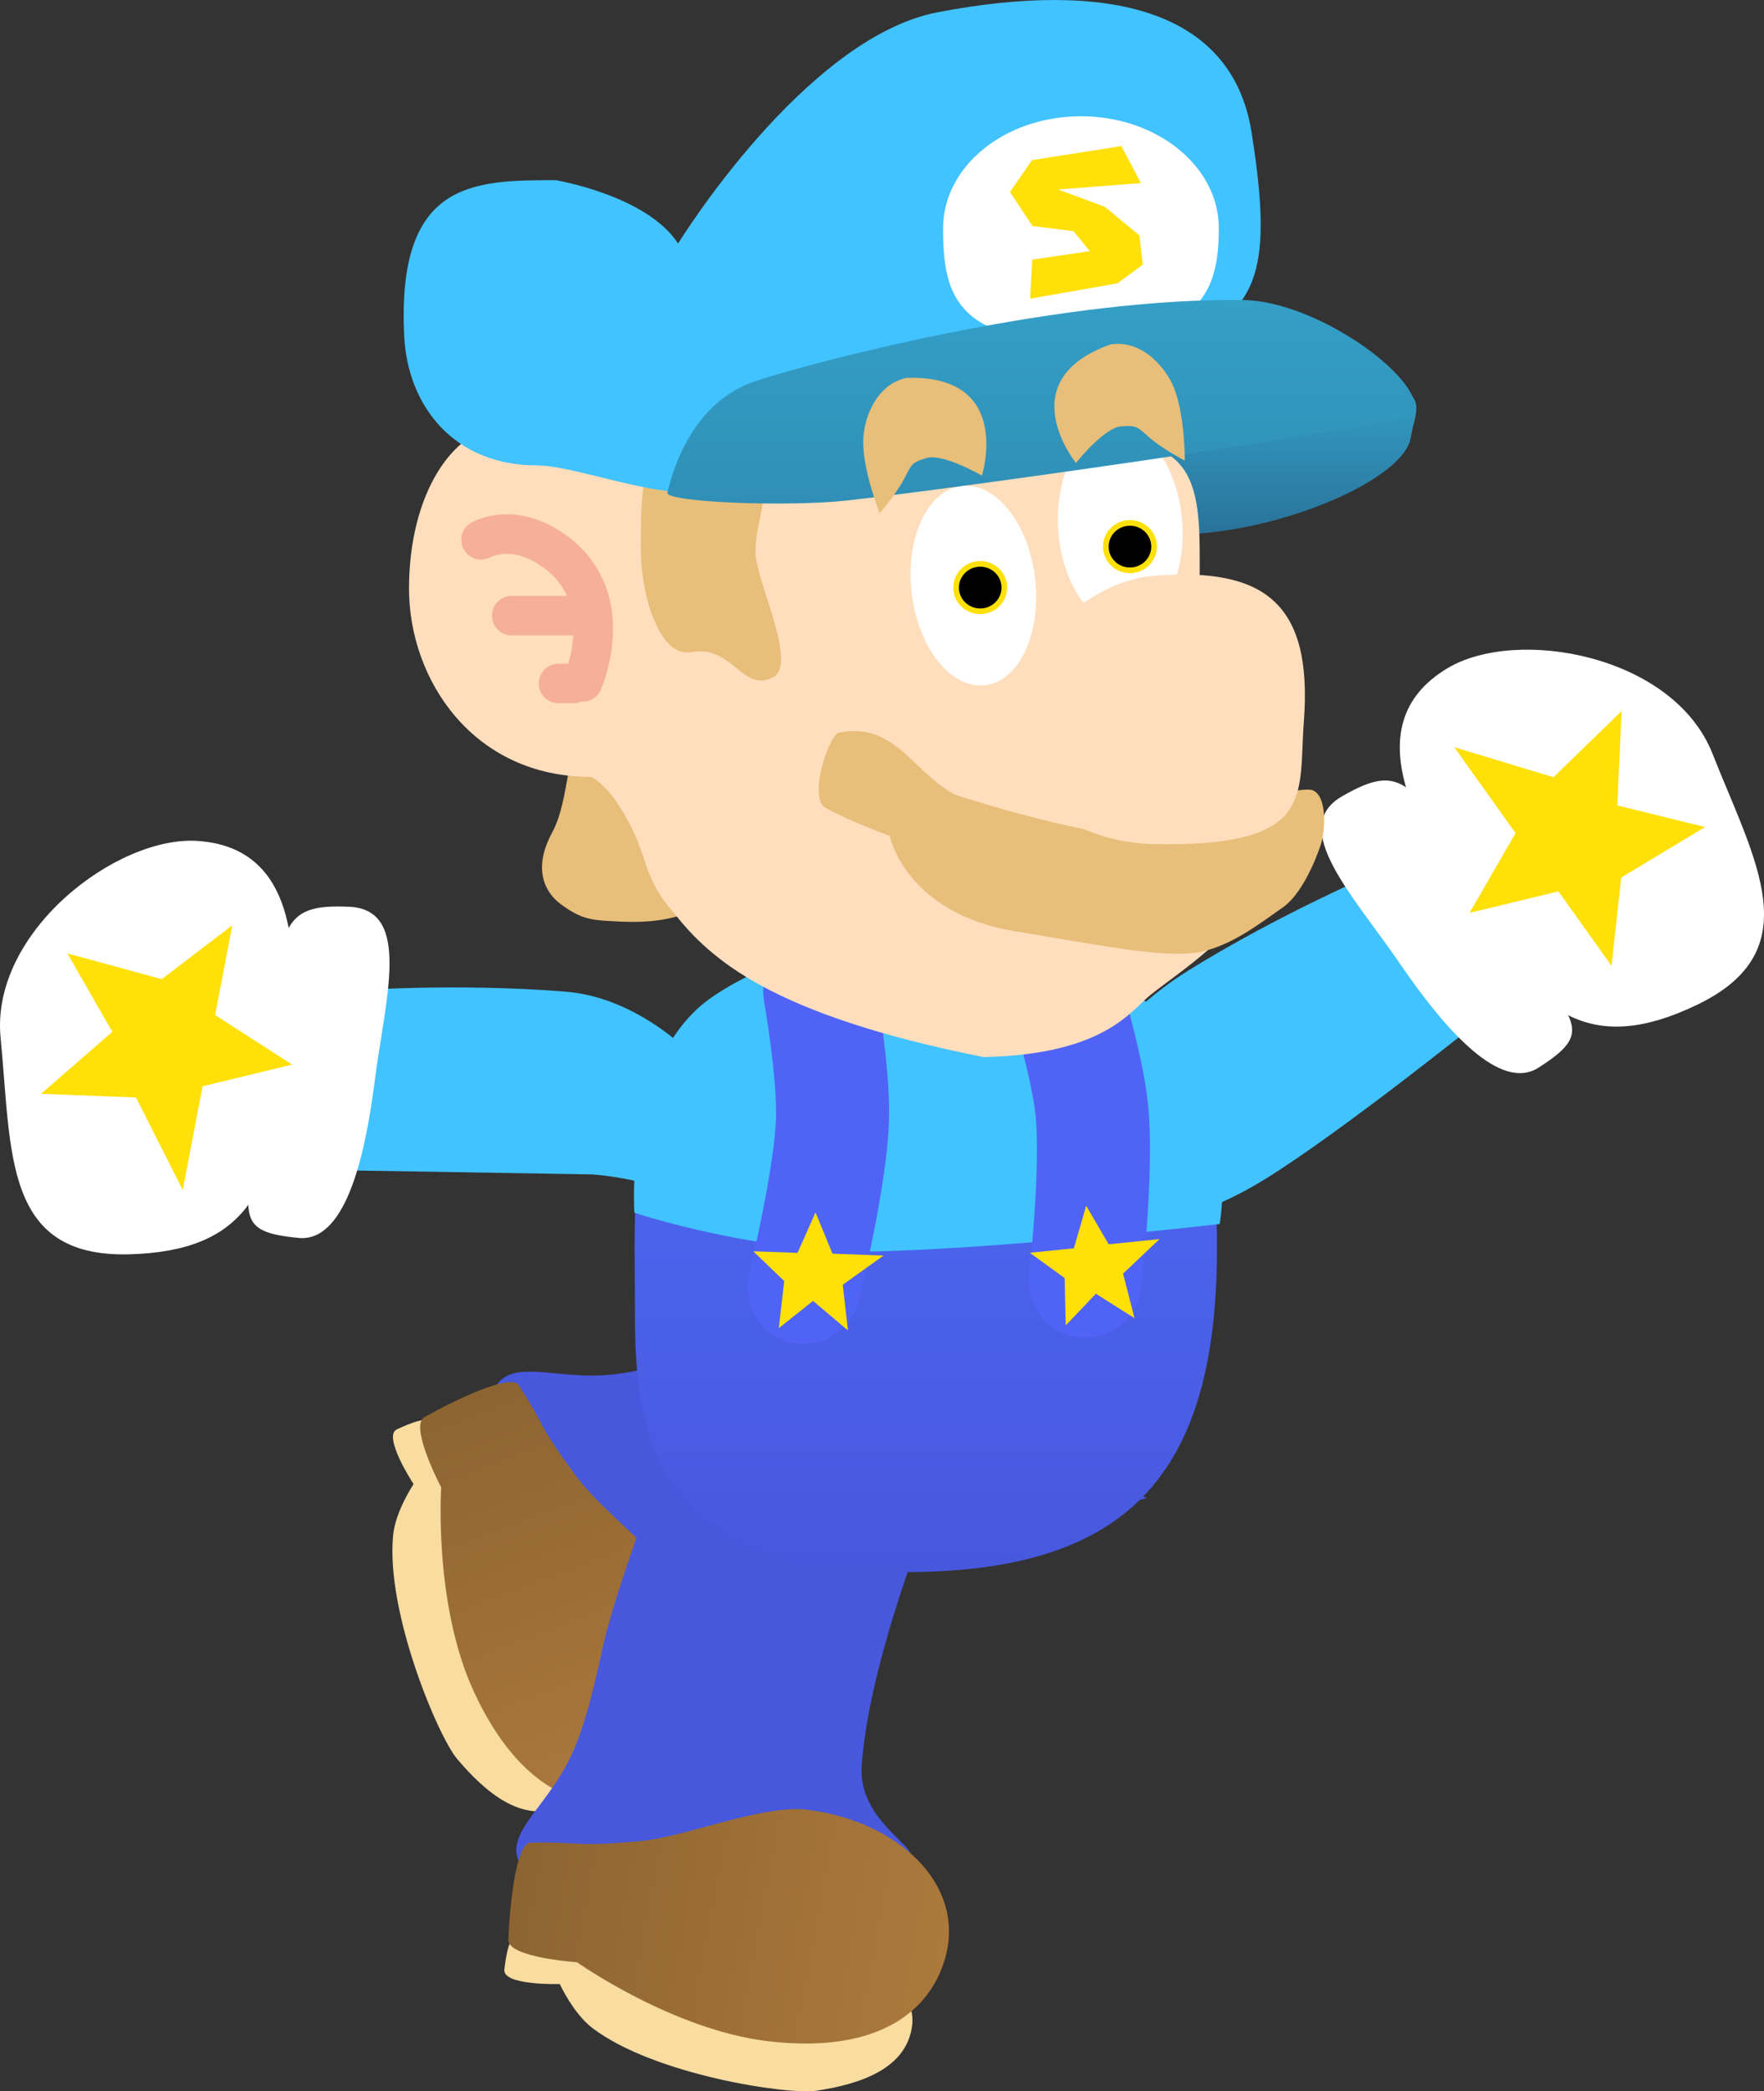 <svg version="1.1" xmlns="http://www.w3.org/2000/svg" xmlns:xlink="http://www.w3.org/1999/xlink" width="156.119" height="185.058" viewBox="0,0,156.119,185.058"><rect x="0" y="0" width="156.119" height="185.058" fill="#333333" stroke="none"/><defs><linearGradient x1="205.947" y1="208.021" x2="219.629" y2="244.325" gradientUnits="userSpaceOnUse" id="color-1"><stop offset="0" stop-color="#8d6431"/><stop offset="1" stop-color="#ac793c"/></linearGradient><linearGradient x1="208.637" y1="251.015" x2="246.767" y2="258.197" gradientUnits="userSpaceOnUse" id="color-2"><stop offset="0" stop-color="#8d6431"/><stop offset="1" stop-color="#ac793c"/></linearGradient><linearGradient x1="244.97" y1="170.908" x2="244.97" y2="224.282" gradientUnits="userSpaceOnUse" id="color-3"><stop offset="0" stop-color="#4f6af7"/><stop offset="1" stop-color="#4758dd"/></linearGradient><linearGradient x1="274.946" y1="119.131" x2="274.946" y2="132.454" gradientUnits="userSpaceOnUse" id="color-4"><stop offset="0" stop-color="#349fc7"/><stop offset="1" stop-color="#297299"/></linearGradient><linearGradient x1="255.219" y1="111.708" x2="255.219" y2="129.723" gradientUnits="userSpaceOnUse" id="color-5"><stop offset="0" stop-color="#349fc7"/><stop offset="1" stop-color="#308fb6"/></linearGradient></defs><g transform="translate(-163.034,-85.165)"><g data-paper-data="{&quot;isPaintingLayer&quot;:true}" fill="none" fill-rule="nonzero" stroke="none" stroke-width="none" stroke-linecap="none" stroke-linejoin="miter" stroke-miterlimit="10" stroke-dasharray="" stroke-dashoffset="0" font-family="none" font-weight="none" font-size="none" text-anchor="none" style="mix-blend-mode: normal"><g data-paper-data="{&quot;origPos&quot;:null,&quot;origRot&quot;:0}" stroke="none" stroke-linecap="butt"><g data-paper-data="{&quot;origPos&quot;:null,&quot;index&quot;:null,&quot;origRot&quot;:0}" stroke-width="0"><path d="M257.405,189.831c-2.801,-4.518 2.536,-13.662 10.809,-18.791c8.273,-5.128 16.904,-8.768 16.904,-8.768l8.56,13.462c0,0 -11.956,9.603 -18.611,13.728c-8.273,5.128 -14.862,4.887 -17.662,0.368z" data-paper-data="{&quot;origRot&quot;:0,&quot;origPos&quot;:null}" fill="#41c3ff"/><g data-paper-data="{&quot;origPos&quot;:null}" fill="#ffffff"><path d="M294.081,167.041c-5.307,-7.745 -11.444,-17.622 -2.967,-22.73c6.15,-3.705 20.027,-1.195 23.477,7.537c3.764,9.529 8.646,17.422 -1.371,22.236c-9.354,4.495 -13.832,0.701 -19.139,-7.044z" data-paper-data="{&quot;origRot&quot;:0,&quot;origPos&quot;:null}"/><path d="M286.908,170.406c-4.09,-5.985 -9.923,-12.016 -5.081,-14.787c5.416,-3.1 6.174,-1.333 12.615,8.613c7.338,11.33 10.522,11.726 4.751,15.412c-3.37,2.153 -8.195,-3.253 -12.285,-9.238z" data-paper-data="{&quot;origRot&quot;:0,&quot;origPos&quot;:null}"/></g></g><path d="M313.931,158.35l-7.415,4.469l-0.856,7.81l-4.702,-6.587l-7.87,1.905l4.079,-7.059l-5.427,-7.601l8.777,2.654l6.034,-5.854l-0.38,8.352z" data-paper-data="{&quot;origPos&quot;:null,&quot;origRot&quot;:0}" fill="#ffe008" stroke-width="NaN"/></g><g data-paper-data="{&quot;origPos&quot;:null,&quot;origRot&quot;:0}" stroke="none" stroke-width="0" stroke-linecap="butt"><path d="M230.022,229.193c-4.04,2.134 -3.508,7.569 -4.506,7.852c-4.039,1.143 -7.517,0.575 -12.163,-4.855c-5.755,-6.726 -8.037,-13.04 -7.155,-21.848c0.6,-5.999 4.907,-2.949 10.907,-3.533c2.153,-0.21 4.801,-0.85 9.928,-2.658c6.41,-2.261 25.105,-5.476 25.105,-5.476c0,0 3.12,6.636 4.379,11.575c0.993,3.898 7.996,7.48 7.996,7.48c0,0 -25.151,6.531 -34.491,11.463z" data-paper-data="{&quot;origPos&quot;:null}" fill="#4758dd"/><path d="M212.851,244.979c-3.542,1.629 -6.868,-1.207 -9.379,-4.19c-1.645,-1.955 -6.32,-12.954 -5.644,-19.792c0.21,-2.123 1.809,-4.503 1.809,-4.503c0,0 -2.795,-4.258 -1.465,-4.854c1.055,-0.473 2.832,-1.322 3.846,-0.555c4.363,3.302 9.132,13.684 11.418,18.655c3.139,6.824 2.877,13.646 -0.585,15.239z" data-paper-data="{&quot;origPos&quot;:null}" fill="#f8dca0"/><path d="M218.087,244.645c-4.717,0.666 -9.589,-2.12 -13.137,-9.835c-3.549,-7.714 -2.871,-18.025 -2.871,-18.025c0,0 -2.863,-5.45 -1.482,-6.222c2.858,-1.598 7.672,-3.878 8.347,-2.828c2.49,3.875 1.569,3.351 5.221,8.237c2.364,3.163 8.404,7.487 10.054,11.074c3.549,7.714 1.635,16.502 -6.132,17.598z" data-paper-data="{&quot;origPos&quot;:null}" fill="url(#color-1)"/></g><g data-paper-data="{&quot;origPos&quot;:null,&quot;origRot&quot;:0}" stroke="none" stroke-width="0" stroke-linecap="butt"><path d="M239.294,241.479c-0.295,4.56 4.616,6.949 4.335,7.948c-1.139,4.04 -3.443,6.707 -10.501,7.827c-8.743,1.387 -15.317,0.028 -22.363,-5.331c-4.799,-3.65 0.054,-5.724 2.694,-11.144c0.948,-1.945 1.787,-4.536 2.928,-9.852c1.427,-6.646 8.466,-24.261 8.466,-24.261c0,0 7.288,0.812 12.155,2.323c3.842,1.193 10.043,5.598 10.043,5.598c0,0 -7.075,16.352 -7.757,26.893z" data-paper-data="{&quot;origPos&quot;:null}" fill="#4758dd"/><path d="M243.765,264.371c-0.464,3.871 -4.622,5.222 -8.477,5.802c-2.526,0.38 -14.347,-1.39 -19.82,-5.543c-1.699,-1.29 -2.892,-3.897 -2.892,-3.897c0,0 -5.091,0.154 -4.904,-1.29c0.149,-1.147 0.355,-3.105 1.539,-3.568c5.096,-1.991 16.439,-0.624 21.872,0.027c7.458,0.894 13.135,4.687 12.682,8.47z" data-paper-data="{&quot;origPos&quot;:null}" fill="#f8dca0"/><path d="M246.22,259.733c-1.9,4.368 -6.823,7.063 -15.254,6.052c-8.431,-1.011 -16.864,-6.982 -16.864,-6.982c0,0 -6.142,-0.411 -6.078,-1.991c0.133,-3.272 0.709,-8.567 1.956,-8.593c4.605,-0.095 3.677,0.415 9.751,-0.141c3.933,-0.36 10.777,-3.246 14.698,-2.776c8.431,1.011 14.919,7.239 11.791,14.431z" data-paper-data="{&quot;origPos&quot;:null}" fill="url(#color-2)"/></g><g data-paper-data="{&quot;origPos&quot;:null}"><path d="M270.728,194.078c0.392,21.174 -7.362,30.413 -28.3,30.2c-21.936,-0.223 -23.2,-12.788 -23.2,-22.95c0,-11.024 -0.931,-20.05 7.571,-27.066c6.335,-5.228 13.215,-2.784 21.429,-2.784c15.188,0 22.116,1.845 22.5,22.6z" data-paper-data="{&quot;origPos&quot;:null}" fill="url(#color-3)" stroke="none" stroke-width="0" stroke-linecap="butt"/><path d="M270.978,193.478c0,0 -17.244,2 -29.4,2.4c-11.15,0.367 -22.4,-3.4 -22.4,-3.4c0,0 -0.986,-13.796 6.985,-19.16c5.215,-3.51 11.08,-4.659 18.615,-4.84c7.535,-0.181 15.729,2.139 19.522,5.212c8.96,7.259 6.678,19.788 6.678,19.788z" data-paper-data="{&quot;origPos&quot;:null}" fill="#41c3ff" stroke="none" stroke-width="0" stroke-linecap="butt"/><path d="M257.085,172.37c0,0 2.14,6.84 2.572,10.953c0.555,5.283 -0.58,15.208 -0.58,15.208" data-paper-data="{&quot;origPos&quot;:null,&quot;origRot&quot;:0}" fill="none" stroke="#5063f7" stroke-width="10" stroke-linecap="round"/><path d="M235.578,172.878c0,0 1.24,7.059 1.137,11.193c-0.132,5.31 -2.537,15.007 -2.537,15.007" data-paper-data="{&quot;origPos&quot;:null}" fill="none" stroke="#5063f7" stroke-width="10" stroke-linecap="round"/><path d="M231.961,202.692l0.479,-4.165l-2.742,-2.638l3.917,0.144l1.596,-3.582l1.501,3.652l4.52,0.166l-3.613,2.582l0.461,4.045l-3.091,-2.615z" data-paper-data="{&quot;origPos&quot;:null,&quot;origRot&quot;:0}" fill="#ffe008" stroke="none" stroke-width="NaN" stroke-linecap="butt"/><path d="M257.354,202.45l-0.099,-4.192l-3.079,-2.235l3.899,-0.396l1.089,-3.767l1.989,3.411l4.5,-0.457l-3.224,3.054l1.013,3.943l-3.421,-2.165z" data-paper-data="{&quot;origPos&quot;:null,&quot;origRot&quot;:0}" fill="#ffe008" stroke="none" stroke-width="NaN" stroke-linecap="butt"/></g><g data-paper-data="{&quot;origPos&quot;:null,&quot;origRot&quot;:0}" stroke="none" stroke-linecap="butt"><g data-paper-data="{&quot;origPos&quot;:null}" stroke-width="0"><path d="M192.594,188.713l1.476,-15.885c0,0 9.34,-0.699 19.042,0.091c9.702,0.789 18.101,12.169 17.67,17.467c-0.431,5.298 -5.602,-0.507 -15.304,-1.297z" data-paper-data="{&quot;origRot&quot;:0,&quot;origPos&quot;:null}" fill="#41c3ff"/><g data-paper-data="{&quot;origPos&quot;:null}" fill="#ffffff"><path d="M174.451,196.159c-11.11,0.286 -10.367,-8.965 -11.364,-19.162c-0.914,-9.344 10.29,-17.909 17.453,-17.417c9.873,0.678 8.919,12.267 7.729,21.58c-1.189,9.313 -3.444,14.732 -13.818,14.999z" data-paper-data="{&quot;origRot&quot;:0,&quot;origPos&quot;:null}"/><path d="M189.47,194.708c-6.818,-0.648 -4.165,-2.453 -2.803,-15.882c1.195,-11.789 1.063,-13.707 7.297,-13.419c5.573,0.257 3.133,8.285 2.224,15.477c-0.909,7.192 -2.737,14.203 -6.718,13.825z" data-paper-data="{&quot;origRot&quot;:0,&quot;origPos&quot;:null}"/></g></g><path d="M168.999,169.532l8.352,2.28l6.242,-4.772l-1.52,7.949l6.811,4.379l-7.923,1.922l-1.753,9.174l-4.139,-8.182l-8.4,-0.325l6.305,-5.49z" data-paper-data="{&quot;origPos&quot;:null,&quot;origRot&quot;:0}" fill="#ffe008" stroke-width="NaN"/></g><path d="M287.9,123.854c-0.568,3.793 -11.89,8.6 -20.8,8.6c-7.18,0 -5.4,-6.755 -5.4,-10.4c0,-3.645 14.07,-2.85 21.25,-2.85c7.18,0 5.318,2.195 4.95,4.65z" data-paper-data="{&quot;origPos&quot;:null}" fill="url(#color-4)" stroke="none" stroke-width="0" stroke-linecap="butt"/><path d="M212.743,165.236c-1.883,-1.368 -2.342,-3.637 -0.855,-6.376c1.726,-3.177 1.081,-8.218 2.964,-6.85c0,0 7.233,1.022 7.791,3.915c0,0 3.051,8.357 1.801,9.693c0,0 -1.782,1.322 -6.427,1.102c-2.517,-0.119 -3.391,-0.117 -5.274,-1.485z" data-paper-data="{&quot;origRot&quot;:0,&quot;origPos&quot;:null}" fill="#e7be7a" stroke="none" stroke-width="0" stroke-linecap="butt"/><path d="M219.483,126.137c4.314,1.007 37.243,-2.168 43.037,-1.846c8.572,0.476 6.202,8.214 6.807,16.777c0.696,9.846 7.563,14.33 4.114,23.579c-1.33,3.566 -5.571,6.182 -8.561,8.537c-1.696,1.336 -4.012,5.301 -14.801,5.522c-18.916,-3.77 -24.183,-8.724 -27.361,-12.697c-3.287,-3.792 -1.917,-5.032 -5.092,-9.839c-0.973,-1.474 -2.127,-2.26 -2.322,-2.26c-10.37,0 -16.071,-8.566 -16.071,-16.667c0,-8.1 3.701,-14.667 9.5,-14.667c5.799,0 9.25,3.209 10.75,3.56z" data-paper-data="{&quot;origPos&quot;:null}" fill="#ffdebd" stroke="none" stroke-width="0" stroke-linecap="butt"/><path d="M267.666,131.344c0.352,4.889 -1.818,9.029 -4.848,9.247c-3.03,0.218 -5.771,-3.568 -6.124,-8.457c-0.352,-4.889 1.818,-9.029 4.848,-9.247c3.03,-0.218 5.771,3.568 6.124,8.457z" data-paper-data="{&quot;origPos&quot;:null,&quot;origRot&quot;:0}" fill="#ffffff" stroke="none" stroke-width="0" stroke-linecap="butt"/><path d="M229.893,133.961c0,2.608 3.858,10.024 1.512,11.164c-2.729,1.327 -3.544,-2.934 -7.198,-2.25c-2.714,0.508 -4.457,-4.782 -4.457,-9.2c0,-4.418 -0.017,-8.698 2.743,-8.8c11.619,-0.429 7.4,4.667 7.4,9.086z" data-paper-data="{&quot;origPos&quot;:null}" fill="#e7be7a" stroke="none" stroke-width="0" stroke-linecap="butt"/><path d="M254.643,136.348c0.571,4.868 -1.412,9.101 -4.429,9.455c-3.017,0.354 -5.925,-3.306 -6.496,-8.174c-0.571,-4.868 1.412,-9.101 4.429,-9.455c3.017,-0.354 5.925,3.306 6.496,8.174z" data-paper-data="{&quot;origPos&quot;:null,&quot;origRot&quot;:0}" fill="#ffffff" stroke="none" stroke-width="0" stroke-linecap="butt"/><path d="M249.787,135.061c0.59,0 1.124,0.235 1.511,0.615c0.387,0.38 0.626,0.905 0.626,1.484c0,0.579 -0.24,1.104 -0.626,1.484c-0.387,0.38 -0.921,0.615 -1.511,0.615c-0.59,0 -1.124,-0.235 -1.511,-0.615c-0.387,-0.38 -0.626,-0.905 -0.626,-1.484c0,-0.579 0.24,-1.104 0.626,-1.484c0.387,-0.38 0.921,-0.615 1.511,-0.615z" data-paper-data="{&quot;origPos&quot;:null}" id="ID0.2989244391210377" fill="#000000" stroke="#ffe008" stroke-width="0.5" stroke-linecap="butt"/><path d="M273.793,96.829c2.396,14.945 -0.492,15.794 -8.522,20.579c-11.7,6.971 -27.004,5.56 -39.501,10.973c-3.281,1.421 -11.645,-2.032 -15.221,-2.032c-7.314,0 -11.441,-5.227 -11.743,-11.453c-0.667,-13.733 6.096,-13.787 13.41,-13.787c0,0 8.049,1.334 10.83,5.605c0,0 11.198,-18.219 23.002,-20.47c15.195,-2.897 26.024,-0.147 27.745,10.585z" data-paper-data="{&quot;origPos&quot;:null}" fill="#41c3ff" stroke="none" stroke-width="0" stroke-linecap="butt"/><path d="M270.9,105.354c0,5.468 -1.463,9.581 -12.2,9.9c-11.335,0.337 -12.2,-4.432 -12.2,-9.9c0,-5.468 5.462,-9.9 12.2,-9.9c6.738,0 12.2,4.432 12.2,9.9z" data-paper-data="{&quot;origPos&quot;:null}" fill="#ffffff" stroke="none" stroke-width="0" stroke-linecap="butt"/><path d="M288.3,121.754c-0.2,0.858 -39.343,6.5 -50.3,7.7c-5.325,0.583 -16.1,0.158 -15.9,-0.7c0.739,-3.174 2.805,-8.245 7.9,-9.9c6.157,-2 27.295,-7.38 43.102,-7.138c6.462,0.099 15.937,6.865 15.198,10.038z" data-paper-data="{&quot;origPos&quot;:null}" fill="url(#color-5)" stroke="none" stroke-width="0" stroke-linecap="butt"/><path d="M254.203,111.594l0.188,-3.459l5.097,-0.745l-1.451,-1.77l-3.626,-0.454l-1.993,-3.014l1.956,-2.819l7.9,-1.24l1.733,3.271l-7.325,0.572l4.132,1.53l3.064,2.539l0.289,2.587l-2.249,1.648z" data-paper-data="{&quot;origPos&quot;:null,&quot;origRot&quot;:0}" fill="#ffe008" stroke="none" stroke-width="0" stroke-linecap="butt"/><path d="M268.23,169.54c-3.217,0.202 -7.846,-0.725 -15.349,-1.964c-9.728,-1.606 -11.109,-8.446 -11.109,-8.446c0,0 -3.646,-1.332 -5.675,-2.475c-1.588,-0.894 0.326,-6.499 1.18,-6.663c4.974,-0.951 6.456,3.432 10.278,5.496c0,0 12.782,4.208 18.753,3.867c0,0 9.639,-4.511 12.626,-4.313c1.482,0.098 1.491,3.203 1.024,4.771c0,0 -1.296,4.2 -3.421,5.672c-2.125,1.472 -5.09,3.852 -8.307,4.054z" data-paper-data="{&quot;origPos&quot;:null}" fill="#e7be7a" stroke="none" stroke-width="0" stroke-linecap="butt"/><path d="M278.43,148.989c-0.5,6.618 1.127,11.125 -13.25,10.875c-6.626,-0.115 -13,-4.257 -13,-10.125c0,-5.868 6.393,-13.11 13,-13.625c9.627,-0.75 14.05,2.287 13.25,12.875z" data-paper-data="{&quot;origPos&quot;:null}" fill="#ffdebd" stroke="none" stroke-width="0" stroke-linecap="butt"/><g data-paper-data="{&quot;origPos&quot;:null}" fill="none" stroke="#f6b09a" stroke-width="3.5" stroke-linecap="round"><path d="M205.607,132.932c0,0 2.963,-1.73 6.755,1.199c5.438,4.201 2.245,11.372 2.245,11.372" data-paper-data="{&quot;origPos&quot;:null}"/><path d="M214.321,139.646h-6" data-paper-data="{&quot;origPos&quot;:null}"/><path d="M212.464,145.646h1.286" data-paper-data="{&quot;origPos&quot;:null}"/></g><path d="M245.013,125.701c-1.376,0.41 -1.311,0.605 -1.978,1.875c-0.689,1.311 -2.147,3 -2.147,3c0,0 -1.458,-3.627 -1.458,-6.319c0,-1.828 0.993,-5.014 3.811,-5.653c9.531,-0.321 6.694,8.651 6.694,8.651c0,0 -3.477,-2.023 -4.922,-1.553z" data-paper-data="{&quot;origPos&quot;:null}" fill="#e7be7a" stroke="none" stroke-width="0" stroke-linecap="butt"/><path d="M262.273,122.895c-1.516,0.089 -4.016,3.241 -4.016,3.241c0,0 -5.915,-7.319 3.077,-10.497c2.857,-0.433 4.944,2.171 5.611,3.874c0.982,2.507 0.948,6.416 0.948,6.416c0,0 -1.973,-1.04 -3.093,-2.01c-1.085,-0.94 -1.096,-1.144 -2.526,-1.025z" data-paper-data="{&quot;origPos&quot;:null,&quot;index&quot;:null,&quot;origRot&quot;:0}" fill="#e7be7a" stroke="none" stroke-width="0" stroke-linecap="butt"/><path d="M263.038,131.436c0.59,0 1.124,0.235 1.511,0.615c0.387,0.38 0.626,0.905 0.626,1.484c0,0.579 -0.24,1.104 -0.626,1.484c-0.387,0.38 -0.921,0.615 -1.511,0.615c-0.59,0 -1.124,-0.235 -1.511,-0.615c-0.387,-0.38 -0.626,-0.905 -0.626,-1.484c0,-0.579 0.24,-1.104 0.626,-1.484c0.387,-0.38 0.921,-0.615 1.511,-0.615z" data-paper-data="{&quot;origPos&quot;:null}" id="ID0.2989244391210377" fill="#000000" stroke="#ffe008" stroke-width="0.5" stroke-linecap="butt"/></g></g></svg>